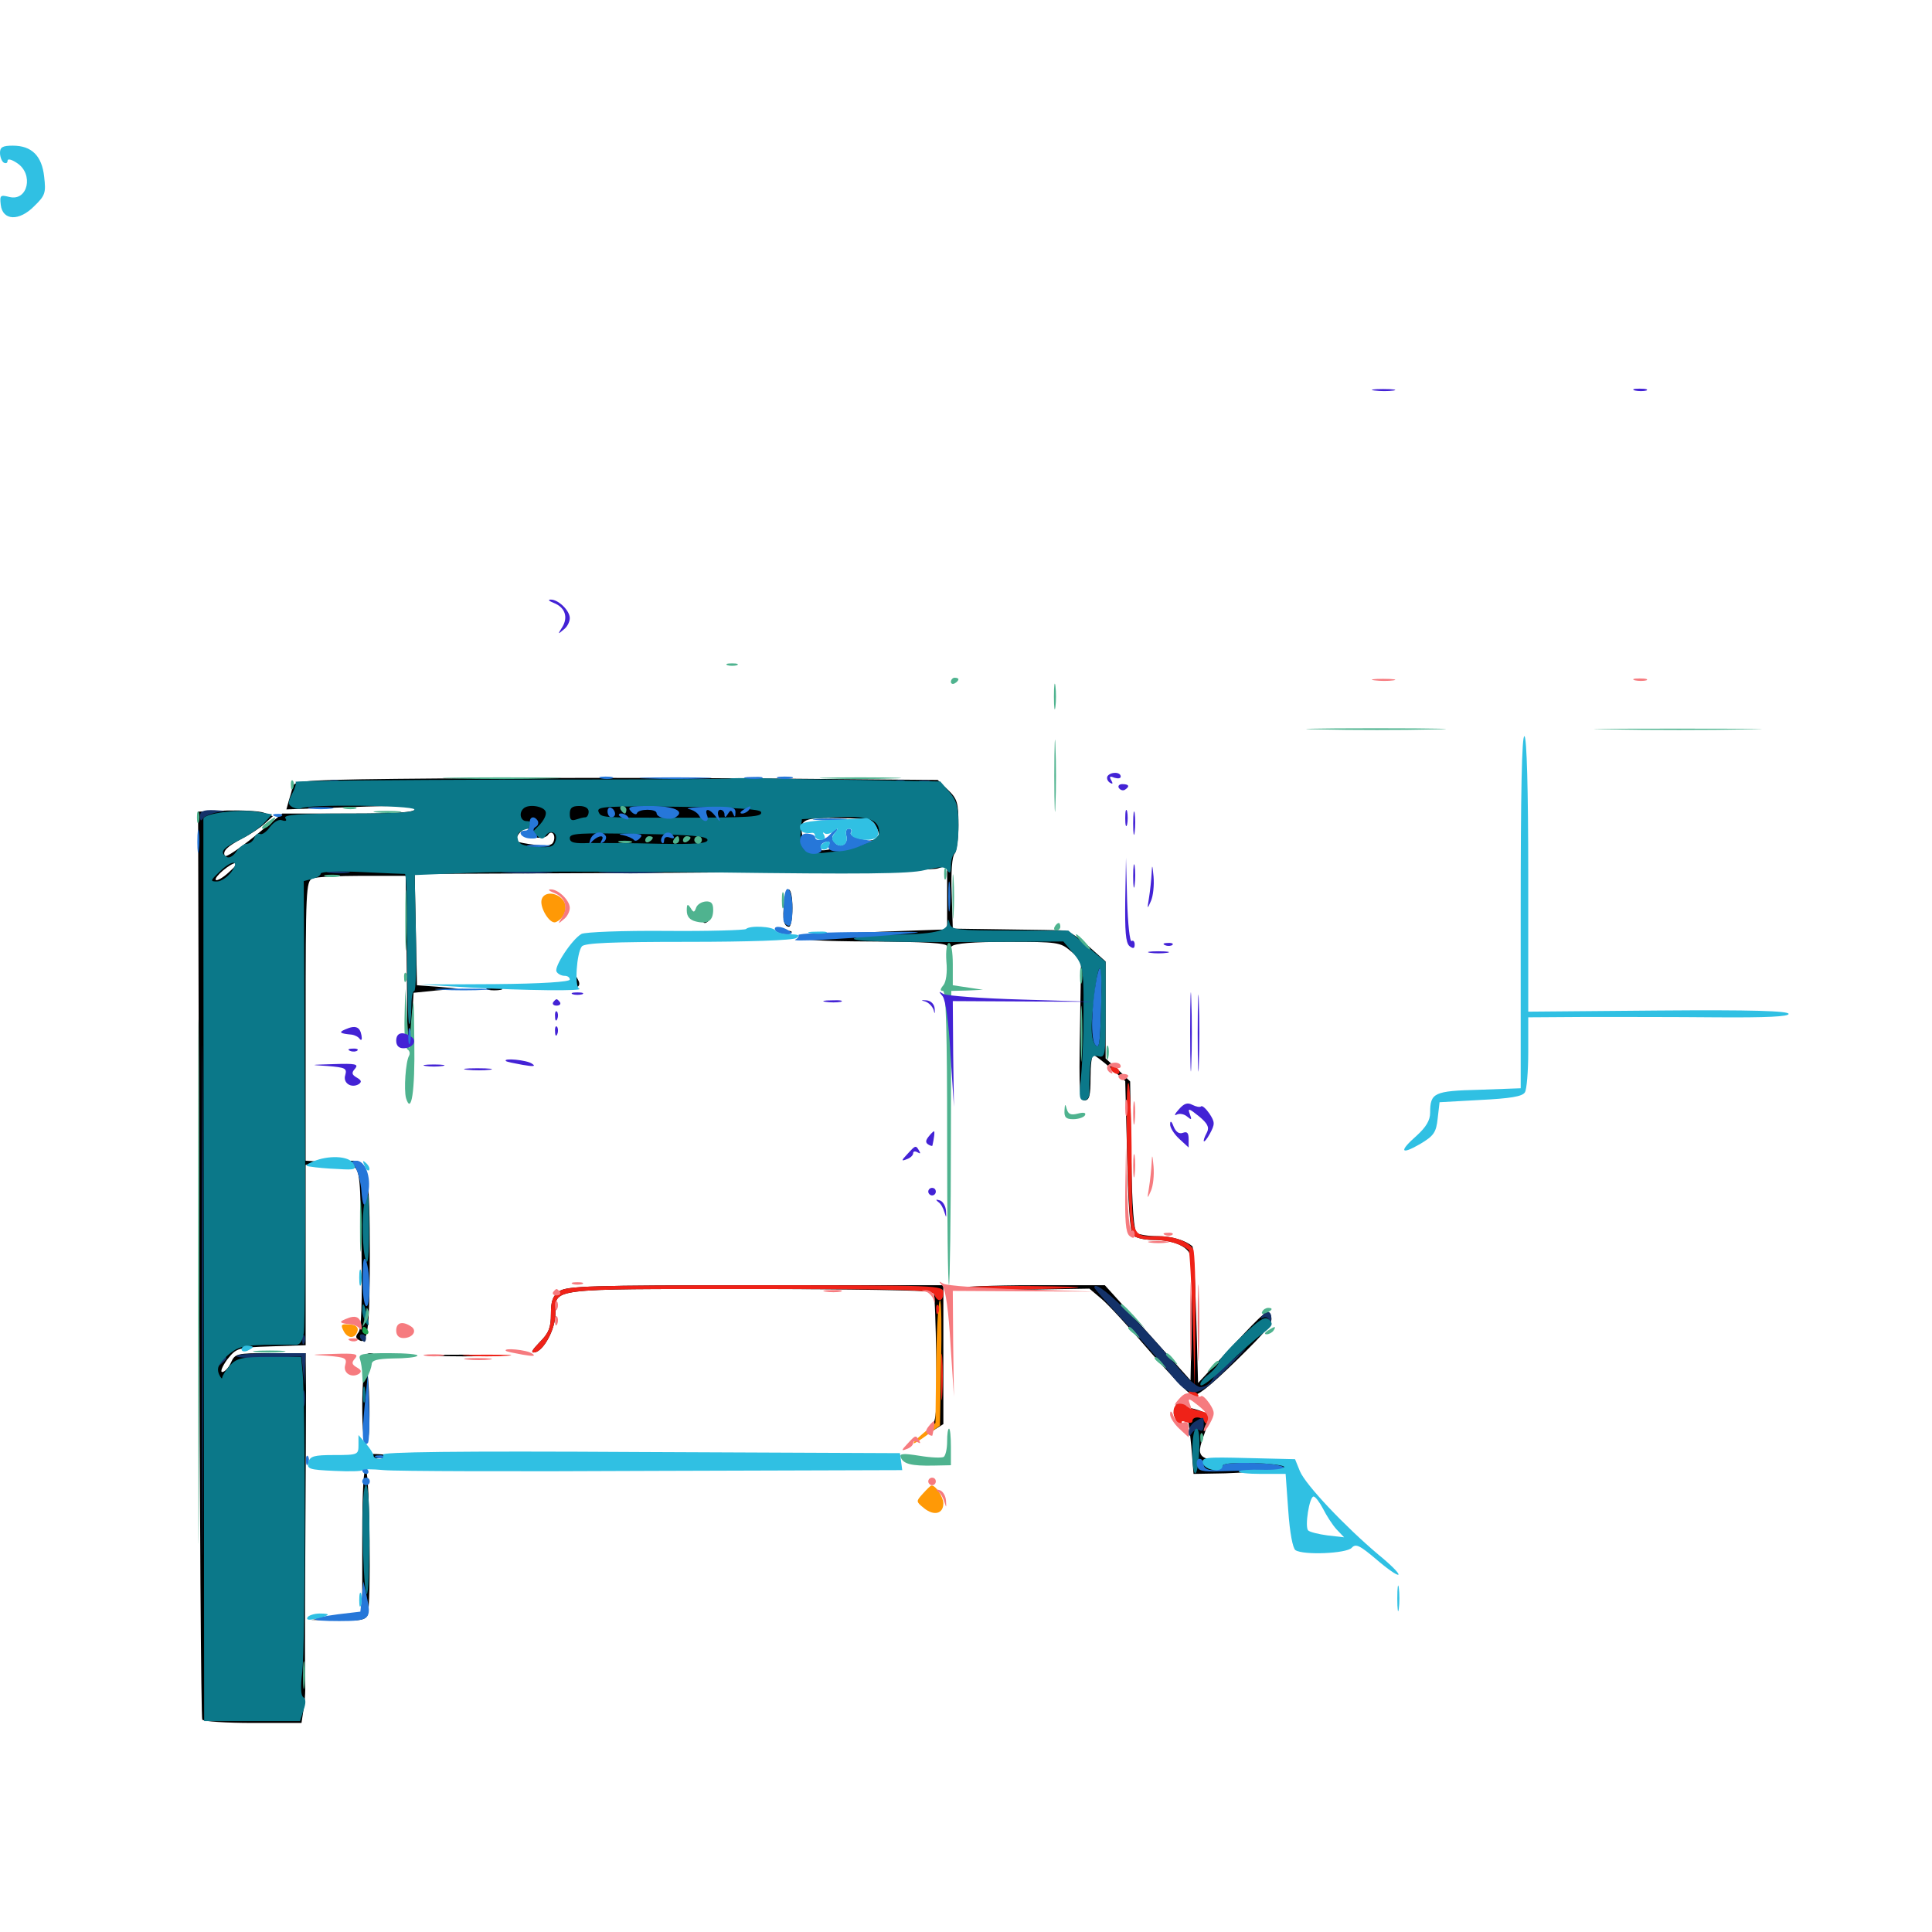 <svg xmlns="http://www.w3.org/2000/svg" viewBox="0 -1000 1000 1000">
	<path fill="#000000" d="M228.125 -597.07C158.398 -596.484 152.539 -596.094 151.562 -592.969C151.172 -591.211 150.195 -587.695 149.414 -585.352L148.242 -581.055L181.445 -582.227C206.055 -583.203 214.844 -582.812 214.844 -581.25C214.844 -579.492 205.273 -578.906 180.469 -578.906H146.094L131.836 -567.188C123.828 -560.742 116.992 -556.055 116.406 -557.031C115.039 -559.375 117.578 -561.914 125.391 -566.016C129.297 -567.969 134.57 -571.484 136.914 -573.633L141.211 -577.539L136.719 -579.297C134.18 -580.273 125.391 -580.664 117.383 -580.469L102.539 -579.883L103.125 -345.703C103.32 -216.992 104.102 -110.742 104.688 -109.961C105.273 -108.984 116.992 -108.203 130.859 -108.203H156.055L157.031 -114.648C157.617 -117.969 158.008 -123.047 158.008 -125.781C157.812 -128.516 157.812 -159.766 158.008 -195.117C158.203 -230.664 158.398 -268.555 158.398 -279.688L158.203 -299.609H140.039C122.461 -299.609 121.68 -299.414 119.531 -294.727C118.359 -291.992 116.211 -289.844 115.039 -289.844C113.867 -289.844 115.039 -292.773 117.578 -296.289C122.461 -302.344 122.852 -302.539 140.43 -303.125L158.203 -303.711V-350.391V-397.07L164.648 -397.852L170.898 -398.633L164.648 -398.828L158.203 -399.219V-471.484C158.203 -538.672 158.398 -543.945 161.719 -545.312C163.477 -546.094 175.195 -546.68 187.5 -546.68H209.961L210.352 -517.383C210.547 -501.367 210.742 -481.055 210.742 -472.656C210.938 -453.906 212.305 -453.711 213.281 -472.461L214.062 -486.133L225.586 -487.305L237.305 -488.281L226.562 -489.258L215.82 -490.039L215.234 -518.75L214.648 -547.656L347.07 -548.242C419.922 -548.633 481.836 -549.609 484.961 -550.391L490.234 -551.953V-535.547V-518.945L456.641 -517.773C405.078 -515.625 401.367 -512.891 449.805 -512.695C479.883 -512.5 490.234 -511.914 490.234 -510.156C490.234 -508.398 490.82 -508.398 492.578 -510.156C494.141 -511.719 503.516 -512.5 521.68 -512.5C547.266 -512.5 548.828 -512.305 554.102 -507.812L559.57 -503.125L558.984 -466.797C558.398 -434.961 558.789 -430.469 561.328 -430.469C563.867 -430.469 564.453 -432.812 564.453 -442.188C564.453 -448.633 565.039 -453.906 566.016 -453.906C566.797 -453.711 570.703 -450.781 575 -447.07L582.422 -440.43L583.398 -401.758C583.789 -378.711 584.961 -362.109 586.328 -360.742C587.5 -359.375 592.188 -358.203 596.875 -358.203C607.422 -358.203 615.039 -354.883 616.406 -349.609C616.797 -347.266 616.992 -332.031 616.797 -315.625L616.211 -285.547L594.141 -310.156L571.875 -334.766H534.57C513.867 -334.766 496.094 -333.984 494.727 -333.203C493.555 -332.422 508.594 -332.031 528.125 -332.422L563.867 -333.008L570.117 -327.734C573.438 -325 584.766 -312.695 594.922 -300.781C605.273 -288.867 615.234 -278.516 616.992 -277.93C619.336 -276.953 625.586 -281.836 639.844 -295.703C656.445 -311.914 659.18 -315.43 657.812 -318.945C656.445 -322.852 654.688 -321.289 638.281 -303.711L620.117 -284.18L619.141 -319.141C618.555 -338.281 617.773 -354.297 617.188 -354.883C613.672 -358.008 606.445 -360.156 599.219 -360.156C594.531 -360.156 589.844 -360.938 588.477 -361.719C586.914 -362.695 585.938 -374.609 585.547 -401.758L584.961 -440.234L578.711 -446.289L572.266 -452.148V-477.344V-502.344L563.281 -510.352C558.203 -514.844 552.734 -518.359 550.977 -518.359C549.219 -518.555 535.547 -518.75 520.508 -518.945L493.164 -519.336L492.578 -537.695C492.188 -548.633 492.773 -556.836 494.141 -558.203C495.117 -559.18 496.094 -566.016 496.094 -573.047C496.094 -584.57 495.508 -586.523 490.625 -591.211L485.352 -596.289L394.531 -597.07C344.531 -597.461 269.727 -597.461 228.125 -597.07ZM280.078 -581.641C273.633 -584.18 269.531 -582.617 269.531 -577.539C269.531 -575.977 272.07 -575 276.367 -575C283.594 -575 285.938 -579.297 280.078 -581.641ZM304.297 -579.492C303.32 -582.227 298.242 -583.594 296.289 -581.641C293.555 -578.906 295.117 -576.953 300 -576.953C303.125 -576.953 304.688 -577.93 304.297 -579.492ZM360.352 -578.32C360.352 -580.078 353.32 -581.055 335.547 -581.836C316.016 -582.617 310.547 -582.227 310.547 -580.273C310.547 -578.32 316.016 -577.734 332.617 -577.539C344.531 -577.539 355.859 -576.953 357.422 -576.758C358.984 -576.367 360.352 -577.148 360.352 -578.32ZM381.445 -581.055C371.68 -582.812 362.109 -580.469 364.258 -576.953C365.039 -575.586 366.406 -575.586 367.773 -576.562C369.141 -577.539 373.047 -577.93 376.562 -577.539C379.883 -577.344 382.812 -577.93 382.812 -578.906C382.812 -580.078 382.227 -581.055 381.445 -581.055ZM393.555 -580.859C391.992 -583.398 389.258 -583.398 387.695 -580.664C385.742 -577.734 387.891 -576.172 391.602 -577.734C393.359 -578.32 394.141 -579.688 393.555 -580.859ZM453.711 -571.68C456.25 -566.211 455.469 -565.234 447.461 -564.648C444.141 -564.453 441.406 -563.672 441.406 -563.086C441.406 -562.5 440.234 -561.914 439.062 -561.914C437.695 -561.914 433.594 -561.328 430.273 -560.547C424.805 -559.375 423.828 -559.57 423.633 -562.695C423.633 -564.648 423.047 -565.234 422.461 -563.867C420.703 -559.18 416.406 -561.328 415.234 -567.578C413.672 -575.977 415.82 -576.953 435.156 -576.562C450.391 -576.367 451.758 -575.977 453.711 -571.68ZM273.828 -569.336C271.875 -568.164 272.656 -567.383 276.758 -566.602C279.883 -566.016 282.812 -566.602 283.594 -567.773C285.352 -570.703 287.891 -567.969 286.523 -564.453C285.742 -562.305 283.203 -561.914 276.953 -562.695C272.266 -563.281 268.164 -564.062 267.773 -564.453C266.016 -566.016 269.727 -571.094 272.852 -571.094C275.586 -571.094 275.781 -570.703 273.828 -569.336ZM311.523 -567.188C310.547 -567.188 306.25 -567.773 302.344 -568.359C296.484 -569.336 294.922 -568.75 294.922 -566.406C294.922 -564.258 296.68 -563.281 300.391 -563.477C305.664 -563.477 315.234 -566.797 311.523 -567.188ZM354.102 -567.188C346.68 -567.188 334.961 -567.578 327.734 -567.773C318.164 -568.164 314.453 -567.773 314.453 -566.016C314.453 -564.258 321.289 -563.477 340.82 -563.477C357.422 -563.281 367.188 -564.062 367.188 -565.234C367.188 -566.406 361.523 -567.188 354.102 -567.188ZM118.359 -548.438C115.43 -545.703 112.305 -543.945 111.719 -544.531C110.547 -545.898 119.336 -553.32 122.07 -553.32C123.242 -553.32 121.484 -551.172 118.359 -548.438ZM405.859 -532.617C404.883 -524.414 405.664 -520.312 408.398 -520.312C409.375 -520.312 410.156 -524.805 410.156 -530.078C410.156 -541.406 407.031 -543.164 405.859 -532.617ZM365.234 -525.195C363.867 -523.438 363.672 -522.266 364.844 -522.266C365.82 -522.266 367.188 -523.633 367.969 -525.195C368.555 -526.758 368.75 -528.125 368.359 -528.125C367.969 -528.125 366.602 -526.758 365.234 -525.195ZM405.859 -516.992C404.297 -517.578 404.883 -518.164 407.031 -518.164C409.18 -518.359 410.352 -517.773 409.57 -517.188C408.984 -516.602 407.227 -516.406 405.859 -516.992ZM296.094 -491.992C295.508 -490.234 296.094 -489.062 297.852 -489.062C299.609 -489.062 300.195 -490.234 299.609 -491.992C298.828 -493.555 298.242 -494.922 297.852 -494.922C297.461 -494.922 296.875 -493.555 296.094 -491.992ZM252.539 -487.695C250.586 -488.281 252.148 -488.672 255.859 -488.672C259.57 -488.672 261.133 -488.281 259.375 -487.695C257.422 -487.305 254.297 -487.305 252.539 -487.695ZM490.82 -468.555C490.82 -463.281 491.211 -461.133 491.602 -464.258C491.992 -467.188 491.992 -471.484 491.602 -474.023C491.211 -476.367 490.82 -474.023 490.82 -468.555ZM490.82 -419.727C490.82 -411.133 491.211 -407.812 491.602 -412.5C491.992 -416.992 491.992 -424.023 491.602 -428.125C491.211 -432.031 490.82 -428.32 490.82 -419.727ZM182.812 -396.484C186.328 -393.945 186.523 -390.625 187.109 -353.32C187.5 -325.586 187.109 -312.305 185.547 -310.352C183.984 -308.398 183.984 -307.422 185.742 -306.445C190.234 -303.516 191.406 -311.328 191.406 -349.805C191.406 -391.992 190.234 -399.219 183.203 -399.219C179.102 -399.219 179.102 -399.219 182.812 -396.484ZM289.453 -331.641C286.133 -329.297 285.156 -326.758 285.156 -319.922C285.156 -312.695 283.984 -309.961 279.297 -305.273C275.391 -301.172 274.414 -299.609 276.758 -300C281.445 -300.781 287.5 -312.109 287.5 -320.117C287.5 -333.398 283.203 -332.812 387.695 -332.812C439.648 -332.812 482.617 -332.031 483.203 -331.25C483.789 -330.273 484.375 -315.039 484.57 -297.07C484.961 -267.383 484.766 -264.258 481.25 -260.352L477.539 -256.055L483.008 -259.57L488.281 -262.891V-298.828V-334.766H391.016C306.25 -334.766 293.359 -334.375 289.453 -331.641ZM188.477 -297.656C187.891 -296.484 188.672 -296.289 190.234 -296.875C193.75 -298.242 194.336 -299.609 191.602 -299.609C190.43 -299.609 189.062 -298.828 188.477 -297.656ZM224.219 -298.242C215.234 -298.438 222.461 -298.828 240.234 -298.828C258.008 -298.828 265.234 -298.438 256.445 -298.242C247.461 -297.852 233.008 -297.852 224.219 -298.242ZM187.5 -272.266C187.5 -259.961 188.281 -252.734 189.453 -252.734C190.82 -252.734 191.406 -259.766 191.211 -272.266C191.016 -283.008 190.234 -291.797 189.258 -291.797C188.281 -291.797 187.5 -283.008 187.5 -272.266ZM608.008 -271.289C607.422 -269.531 607.422 -267.773 607.812 -267.188C608.398 -266.602 609.375 -267.969 609.961 -270.312C611.133 -274.805 609.766 -275.586 608.008 -271.289ZM614.062 -268.945C614.844 -267.188 615.82 -259.375 616.602 -251.562L617.773 -237.109L628.711 -237.305C634.766 -237.305 645.898 -237.891 653.711 -238.672C661.328 -239.453 667.383 -239.648 666.992 -239.062C666.602 -238.477 666.992 -236.719 667.969 -235.156C669.336 -232.812 669.922 -233.008 671.094 -235.742C671.875 -237.695 671.68 -240.039 670.703 -241.016C669.727 -241.992 658.594 -242.969 645.703 -243.359C619.336 -243.945 618.555 -244.531 623.438 -258.008C626.758 -266.992 625.781 -268.75 617.578 -270.898C613.867 -271.68 613.281 -271.289 614.062 -268.945ZM629.492 -239.648C630.664 -240.234 629.688 -240.625 626.953 -240.625C624.219 -240.625 623.242 -240.234 624.609 -239.648C625.781 -239.258 628.125 -239.258 629.492 -239.648ZM490.82 -248.828C490.82 -243.945 491.211 -241.992 491.602 -244.531C491.992 -246.875 491.992 -250.781 491.602 -253.32C491.211 -255.664 490.82 -253.711 490.82 -248.828ZM187.5 -246.484C187.5 -247.266 191.602 -247.656 196.875 -247.266C211.523 -246.289 212.891 -245.312 199.805 -245.117C192.969 -245.117 187.5 -245.508 187.5 -246.484ZM169.531 -245.508C168.164 -246.094 169.141 -246.484 171.875 -246.484C174.609 -246.484 175.586 -246.094 174.414 -245.508C173.047 -245.117 170.703 -245.117 169.531 -245.508ZM162.109 -242.969C162.109 -241.992 163.086 -241.016 164.258 -241.016C165.234 -241.016 165.625 -241.992 165.039 -242.969C164.453 -244.141 163.477 -244.922 162.891 -244.922C162.5 -244.922 162.109 -244.141 162.109 -242.969ZM205.078 -241.016C200.586 -242.578 200.781 -242.578 206.641 -242.383C210.352 -242.188 213.672 -241.406 214.062 -240.625C215.234 -238.672 211.523 -238.867 205.078 -241.016ZM187.5 -203.711V-165.43L174.414 -163.477L161.133 -161.523L175 -161.328C186.133 -160.938 189.258 -161.523 190.234 -164.062C192.188 -169.141 191.406 -235.938 189.453 -239.062C188.281 -241.016 187.5 -229.102 187.5 -203.711Z"/>
	<path fill="#ff9906" d="M280.469 -534.766C278.906 -530.859 284.375 -521.68 287.5 -522.656C291.797 -524.219 294.141 -529.883 291.797 -533.594C288.867 -538.086 282.031 -538.867 280.469 -534.766ZM484.57 -295.312L484.18 -263.477L477.93 -258.203C470.117 -251.562 471.68 -251.172 480.078 -257.422L486.523 -262.109L487.109 -294.531C487.5 -312.305 487.305 -326.953 486.523 -326.953C485.742 -326.953 484.766 -312.695 484.57 -295.312ZM177.93 -310.938C180.078 -306.836 184.18 -307.031 185.156 -311.523C185.352 -313.281 183.789 -314.453 180.664 -314.453C176.562 -314.844 176.172 -314.258 177.93 -310.938ZM477.734 -226.953C474.023 -222.852 474.023 -222.852 478.32 -219.336C483.398 -215.234 488.281 -216.406 488.281 -221.875C488.281 -225.195 483.984 -231.641 482.031 -231.055C481.641 -231.055 479.688 -229.102 477.734 -226.953Z"/>
	<path fill="#ef2218" d="M575.195 -446.094C575.781 -445.117 577.344 -444.141 578.32 -444.141C579.492 -444.141 579.688 -445.117 579.102 -446.094C578.516 -447.266 576.953 -448.047 575.977 -448.047C574.805 -448.047 574.609 -447.266 575.195 -446.094ZM583.398 -403.125C583.984 -379.492 585.156 -362.109 586.328 -360.742C587.5 -359.375 592.188 -358.203 597.07 -358.203C604.492 -358.203 611.523 -356.055 615.234 -352.93C615.82 -352.344 616.602 -336.133 617.383 -316.602L618.359 -281.055L618.75 -316.211C618.945 -335.547 618.359 -352.344 617.578 -353.516C615.039 -357.422 607.812 -360.156 599.805 -360.156C585.352 -360.156 585.938 -358.398 585.742 -399.023C585.742 -418.945 584.961 -437.109 584.18 -439.258C583.203 -441.406 582.812 -425.195 583.398 -403.125ZM289.453 -331.641C286.133 -329.297 285.156 -326.758 285.156 -319.922C285.156 -312.695 283.984 -309.961 279.297 -305.273C275.391 -301.172 274.414 -299.609 276.758 -300C281.445 -300.781 287.5 -312.109 287.5 -320.117C287.5 -333.398 283.203 -332.812 387.891 -332.812C470.312 -332.812 482.617 -332.422 483.594 -329.883C485.352 -325.586 488.281 -326.367 488.281 -330.859C488.281 -334.766 486.914 -334.766 391.016 -334.766C306.25 -334.766 293.359 -334.375 289.453 -331.641ZM494.727 -333.203C496.094 -333.984 512.891 -334.57 532.227 -334.375C570.703 -333.984 566.016 -333.203 521.094 -332.422C505.469 -332.031 493.555 -332.422 494.727 -333.203ZM484.57 -321.875C484.57 -319.727 485.156 -319.141 485.742 -320.703C486.328 -322.07 486.133 -323.828 485.547 -324.414C484.961 -325.195 484.375 -324.023 484.57 -321.875ZM487.109 -286.914C487.109 -276.172 487.305 -272.07 487.695 -277.734C488.086 -283.398 488.086 -292.188 487.695 -297.266C487.305 -302.344 487.109 -297.656 487.109 -286.914ZM241.797 -298.242C236.133 -298.633 240.625 -298.828 251.953 -298.828C263.281 -298.828 267.773 -298.633 262.305 -298.242C256.641 -297.852 247.266 -297.852 241.797 -298.242ZM615.234 -279.297C615.234 -280.859 618.945 -280.078 620.117 -278.125C620.703 -276.953 619.922 -276.758 618.359 -277.344C616.602 -277.93 615.234 -278.906 615.234 -279.297ZM608.789 -272.852C606.25 -270.508 607.422 -265.039 610.742 -262.305C613.477 -259.961 613.867 -259.961 612.305 -262.305C611.133 -264.453 611.523 -264.844 613.867 -263.867C615.82 -263.281 617.188 -263.477 617.188 -264.453C617.188 -267.188 622.656 -266.797 623.438 -264.062C624.023 -262.695 624.805 -263.086 625.586 -265.039C626.562 -267.773 625.586 -268.75 621.094 -269.727C617.773 -270.312 614.648 -271.68 614.062 -272.461C612.891 -274.609 610.547 -274.805 608.789 -272.852Z"/>
	<path fill="#1ca14c" d="M187.5 -311.328C187.5 -310.352 188.477 -309.375 189.648 -309.375C190.625 -309.375 191.016 -310.352 190.43 -311.328C189.844 -312.5 188.867 -313.281 188.281 -313.281C187.891 -313.281 187.5 -312.5 187.5 -311.328Z"/>
	<path fill="#143269" d="M171.484 -595.117C169.922 -595.703 170.508 -596.289 172.656 -596.289C174.805 -596.484 175.977 -595.898 175.195 -595.312C174.609 -594.727 172.852 -594.531 171.484 -595.117ZM464.453 -595.117C462.891 -595.703 463.477 -596.289 465.625 -596.289C467.773 -596.484 468.945 -595.898 468.164 -595.312C467.578 -594.727 465.82 -594.531 464.453 -595.117ZM476.172 -595.117C474.805 -595.703 475.781 -596.094 478.516 -596.094C481.25 -596.094 482.227 -595.703 481.055 -595.117C479.688 -594.727 477.344 -594.727 476.172 -595.117ZM103.516 -577.539C103.516 -575.195 104.102 -574.805 105.078 -576.367C105.859 -577.539 109.18 -578.906 112.305 -579.492C117.578 -580.273 117.578 -580.273 110.938 -580.664C105.078 -580.859 103.516 -580.078 103.516 -577.539ZM170.508 -548.242C167.383 -548.633 169.531 -549.023 174.805 -549.023C180.273 -549.023 182.617 -548.633 180.273 -548.242C177.734 -547.852 173.438 -547.852 170.508 -548.242ZM262.305 -548.242C256.055 -548.633 260.742 -548.828 272.461 -548.828C284.375 -548.828 289.453 -548.633 283.789 -548.242C278.125 -547.852 268.555 -547.852 262.305 -548.242ZM312.891 -548.242C305.664 -548.633 312.109 -548.828 327.148 -548.828C342.188 -548.828 348.047 -548.438 340.234 -548.242C332.422 -547.852 320.117 -547.852 312.891 -548.242ZM104.492 -326.953C104.492 -209.375 104.688 -161.133 104.883 -220.117C105.273 -278.906 105.273 -375 104.883 -433.984C104.688 -492.773 104.492 -444.531 104.492 -326.953ZM566.406 -333.594C566.406 -333.008 573.633 -324.805 582.227 -315.625C591.016 -306.25 601.367 -294.531 605.273 -289.453C616.406 -275.391 619.531 -275.586 636.719 -293.359C644.727 -301.562 647.266 -304.492 642.383 -300C637.5 -295.312 632.227 -291.797 630.664 -292.188C629.102 -292.578 628.125 -291.602 628.516 -290.039C629.297 -286.523 625.195 -282.031 621.289 -282.031C619.531 -282.031 614.258 -286.719 609.57 -292.383C588.281 -317.969 566.406 -338.867 566.406 -333.594ZM653.125 -318.75C652.344 -317.578 652.539 -317.188 653.906 -317.969C654.883 -318.555 656.445 -317.969 656.836 -316.797C657.422 -315.234 658.008 -315.625 658.008 -317.773C658.203 -321.484 655.273 -322.266 653.125 -318.75ZM156.445 -306.25C156.445 -304.102 157.031 -303.516 157.617 -305.078C158.203 -306.445 158.008 -308.203 157.422 -308.789C156.836 -309.57 156.25 -308.398 156.445 -306.25ZM186.523 -307.422C187.109 -306.445 188.086 -305.469 188.672 -305.469C189.062 -305.469 189.453 -306.445 189.453 -307.422C189.453 -308.594 188.477 -309.375 187.305 -309.375C186.328 -309.375 185.938 -308.594 186.523 -307.422ZM122.461 -298.242C121.875 -297.266 129.297 -296.875 138.672 -297.266L156.055 -297.852L156.836 -290.43L157.617 -283.008L157.812 -291.406L158.203 -299.609H140.82C131.055 -299.609 122.852 -299.023 122.461 -298.242ZM113.086 -294.336C110.547 -291.211 110.742 -291.016 113.867 -293.555C115.625 -294.922 117.188 -296.484 117.188 -296.875C117.188 -298.438 115.625 -297.461 113.086 -294.336ZM156.641 -276.172C156.641 -272.461 157.031 -270.898 157.617 -272.852C158.008 -274.609 158.008 -277.734 157.617 -279.688C157.031 -281.445 156.641 -279.883 156.641 -276.172ZM618.75 -264.258C616.797 -263.281 615.234 -260.742 615.234 -258.984C615.234 -256.25 615.625 -256.25 616.992 -258.398C617.969 -259.766 619.727 -260.352 620.898 -259.766C622.266 -258.789 623.047 -259.961 623.047 -262.305C623.047 -266.992 623.242 -266.992 618.75 -264.258Z"/>
	<path fill="#f67b7f" d="M711.523 -647.852C708.398 -648.242 710.547 -648.633 715.82 -648.633C721.289 -648.633 723.633 -648.242 721.289 -647.852C718.75 -647.461 714.453 -647.461 711.523 -647.852ZM846.289 -647.852C844.336 -648.438 845.508 -648.828 848.633 -648.828C851.953 -648.828 853.32 -648.438 852.148 -647.852C850.781 -647.461 848.047 -647.461 846.289 -647.852ZM286.719 -537.891C292.578 -535.547 294.141 -530.469 291.016 -525.391C288.672 -521.68 288.672 -521.484 291.602 -524.023C293.555 -525.391 294.922 -528.125 294.922 -530.078C294.922 -533.984 288.867 -539.844 284.961 -539.648C283.398 -539.648 284.18 -538.867 286.719 -537.891ZM573.242 -448.242C572.656 -447.266 573.242 -445.703 574.414 -444.922C575.977 -443.945 576.172 -444.336 575.195 -446.094C574.023 -448.047 574.414 -448.438 576.758 -447.461C578.711 -446.875 580.078 -447.07 580.078 -448.047C580.078 -450.586 574.805 -450.586 573.242 -448.242ZM579.102 -442.188C579.883 -441.016 581.25 -440.625 582.227 -441.211C584.961 -442.969 584.375 -444.141 580.859 -444.141C579.297 -444.141 578.516 -443.164 579.102 -442.188ZM582.422 -426.562C582.422 -422.852 582.812 -421.289 583.398 -423.242C583.789 -425 583.789 -428.125 583.398 -430.078C582.812 -431.836 582.422 -430.273 582.422 -426.562ZM586.523 -423.633C586.523 -418.359 586.914 -416.211 587.305 -419.336C587.695 -422.266 587.695 -426.562 587.305 -429.102C586.914 -431.445 586.523 -429.102 586.523 -423.633ZM582.422 -384.375C582.227 -368.164 582.617 -362.109 584.57 -360.352C586.523 -358.789 587.305 -358.984 587.305 -361.133C587.305 -362.695 586.523 -363.477 585.742 -362.891C584.766 -362.305 583.789 -371.875 583.398 -383.984L582.812 -406.055ZM586.523 -396.289C586.523 -391.016 586.914 -388.867 587.305 -391.992C587.695 -394.922 587.695 -399.219 587.305 -401.758C586.914 -404.102 586.523 -401.758 586.523 -396.289ZM596.094 -398.047C595.898 -394.727 595.312 -388.867 594.727 -385.352C593.75 -379.297 593.75 -379.102 595.703 -383.594C596.875 -386.133 597.461 -391.797 597.07 -396.289C596.484 -402.539 596.289 -402.93 596.094 -398.047ZM603.125 -360.742C601.562 -361.328 602.148 -361.914 604.297 -361.914C606.445 -362.109 607.617 -361.523 606.836 -360.938C606.25 -360.352 604.492 -360.156 603.125 -360.742ZM595.312 -356.836C592.773 -357.227 594.727 -357.617 599.609 -357.617C604.492 -357.617 606.445 -357.227 604.102 -356.836C601.562 -356.445 597.656 -356.445 595.312 -356.836ZM616.016 -316.211C616.016 -298.047 616.406 -290.234 616.602 -299.023C616.992 -307.812 616.992 -322.852 616.602 -332.227C616.406 -341.602 616.016 -334.57 616.016 -316.211ZM619.922 -315.234C619.922 -297.461 620.312 -290.234 620.508 -299.219C620.898 -308.008 620.898 -322.461 620.508 -331.445C620.312 -340.234 619.922 -333.008 619.922 -315.234ZM296.484 -335.352C295.117 -335.938 296.094 -336.328 298.828 -336.328C301.562 -336.328 302.539 -335.938 301.367 -335.352C300 -334.961 297.656 -334.961 296.484 -335.352ZM487.891 -334.375C489.453 -332.227 491.016 -321.289 491.992 -304.102L493.75 -277.148L493.359 -304.492L493.164 -331.836L530.273 -331.641L567.383 -331.445L529.297 -332.617C508.398 -333.203 489.844 -334.57 488.281 -335.547C485.742 -337.109 485.742 -336.914 487.891 -334.375ZM286.328 -331.25C285.742 -330.273 286.523 -329.492 288.086 -329.492C289.648 -329.492 290.43 -330.273 289.844 -331.25C289.258 -332.031 288.477 -332.812 288.086 -332.812C287.695 -332.812 286.914 -332.031 286.328 -331.25ZM427.344 -331.445C424.805 -331.836 426.367 -332.227 430.664 -332.227C434.961 -332.422 436.914 -332.031 435.156 -331.445C433.203 -331.055 429.688 -331.055 427.344 -331.445ZM478.906 -331.641C480.664 -331.055 482.617 -329.102 483.203 -327.344C483.789 -325 483.984 -325 483.789 -327.93C483.594 -330.273 481.836 -332.031 479.492 -332.227C476.562 -332.422 476.562 -332.227 478.906 -331.641ZM287.305 -323.828C287.305 -321.68 287.891 -321.094 288.477 -322.656C289.062 -324.023 288.867 -325.781 288.281 -326.367C287.695 -327.148 287.109 -325.977 287.305 -323.828ZM178.711 -317.188C175 -315.625 175.977 -315.039 182.227 -314.453C183.398 -314.258 185.352 -313.477 186.133 -312.305C187.109 -311.133 187.5 -311.914 187.109 -314.062C186.328 -318.555 183.984 -319.531 178.711 -317.188ZM287.305 -316.016C287.305 -313.867 287.891 -313.281 288.477 -314.844C289.062 -316.211 288.867 -317.969 288.281 -318.555C287.695 -319.336 287.109 -318.164 287.305 -316.016ZM205.078 -311.328C205.078 -308.789 206.445 -307.422 208.789 -307.422C213.672 -307.422 216.211 -311.328 212.695 -313.477C208.203 -316.406 205.078 -315.43 205.078 -311.328ZM181.25 -306.055C179.688 -306.641 180.273 -307.227 182.422 -307.227C184.57 -307.422 185.742 -306.836 184.961 -306.25C184.375 -305.664 182.617 -305.469 181.25 -306.055ZM261.914 -300.781C259.961 -302.539 272.852 -301.367 275.391 -299.414C277.539 -298.047 276.172 -297.852 270.508 -298.828C266.211 -299.609 262.305 -300.391 261.914 -300.781ZM169.531 -298.242C178.711 -297.461 179.688 -297.07 178.711 -293.555C177.344 -289.453 181.836 -286.523 185.742 -288.867C187.305 -290.039 187.109 -290.82 184.766 -292.188C182.031 -293.75 181.836 -294.727 183.789 -296.875C185.742 -299.219 183.984 -299.609 172.656 -299.219C160.156 -298.828 159.961 -298.828 169.531 -298.242ZM220.312 -298.242C217.773 -298.633 219.727 -299.023 224.609 -299.023C229.492 -299.023 231.445 -298.633 229.102 -298.242C226.562 -297.852 222.656 -297.852 220.312 -298.242ZM241.797 -296.289C238.281 -296.68 240.625 -297.07 247.07 -297.07C253.516 -297.07 256.445 -296.68 253.516 -296.289C250.586 -295.898 245.312 -295.898 241.797 -296.289ZM610.156 -275.781C608.008 -273.438 607.617 -272.266 608.984 -273.047C610.352 -273.828 612.891 -273.438 614.453 -272.07C616.797 -270.117 616.992 -270.312 615.82 -273.438C614.648 -276.562 615.43 -276.367 620.508 -272.266C625 -268.555 625.977 -266.602 624.805 -264.062C621.68 -258.203 623.047 -257.422 626.172 -263.086C628.906 -268.164 628.906 -269.141 625.977 -273.633C624.219 -276.172 622.266 -277.93 621.68 -277.344C621.094 -276.758 619.141 -277.148 617.188 -278.125C614.648 -279.492 612.891 -278.906 610.156 -275.781ZM605.664 -268.164C605.469 -266.602 607.617 -263.086 610.352 -260.547L615.234 -256.055V-260.352C615.234 -263.672 614.453 -264.453 612.305 -263.672C610.352 -262.891 608.594 -264.062 607.422 -266.992C606.445 -269.727 605.664 -270.117 605.664 -268.164ZM480.664 -261.719C479.102 -259.766 478.906 -258.594 480.469 -257.617C481.445 -257.031 482.422 -256.641 482.617 -257.031C483.398 -260.547 483.984 -264.453 483.398 -264.453C483.203 -264.453 481.836 -263.281 480.664 -261.719ZM469.727 -252.734C466.406 -249.219 466.406 -248.828 469.336 -250C471.094 -250.586 472.656 -251.953 472.656 -253.125C472.656 -254.102 473.633 -254.297 475 -253.516C476.367 -252.734 476.562 -252.93 475.781 -254.297C474.023 -257.422 473.828 -257.227 469.727 -252.734ZM480.469 -233.203C480.469 -232.227 481.445 -231.25 482.422 -231.25C483.594 -231.25 484.375 -232.227 484.375 -233.203C484.375 -234.375 483.594 -235.156 482.422 -235.156C481.445 -235.156 480.469 -234.375 480.469 -233.203ZM485.547 -227.93C486.914 -227.148 488.281 -224.609 488.867 -222.461C489.844 -219.336 489.844 -219.531 489.648 -223.242C489.453 -225.977 487.891 -228.32 486.328 -228.711C484.375 -229.297 484.18 -229.102 485.547 -227.93Z"/>
	<path fill="#0b7889" d="M378.125 -597.07C377.93 -596.68 326.953 -596.484 264.844 -596.484C202.734 -596.289 152.344 -595.898 152.93 -595.312C153.516 -594.727 152.734 -591.992 151.172 -589.062C148.828 -584.57 149.023 -583.594 151.367 -582.227C152.93 -581.445 155.078 -581.055 155.859 -581.641C159.375 -583.789 213.672 -583.203 214.453 -581.055C215.039 -579.492 205.078 -578.906 180.664 -578.906C154.883 -578.906 146.68 -578.32 147.656 -576.562C148.633 -575.195 148.047 -574.805 146.094 -575.391C144.336 -576.172 141.797 -574.609 139.648 -571.875C137.891 -569.336 135.547 -567.773 134.57 -568.359C133.594 -568.945 132.227 -567.969 131.641 -566.406C131.055 -564.648 129.297 -563.281 127.734 -563.281C126.367 -563.281 123.828 -561.523 122.266 -559.18C120.703 -556.836 118.555 -555.664 117.383 -556.445C113.477 -558.789 115.039 -560.938 123.633 -565.039C128.32 -567.383 134.18 -571.289 136.523 -573.828L140.82 -578.516L133.789 -579.688C124.609 -581.445 105.469 -579.102 105.273 -576.172C105.273 -575 105.273 -469.531 105.469 -341.602L105.664 -109.18H130.469H155.273L157.031 -114.648C158.398 -118.359 158.398 -120.508 157.031 -121.484C155.664 -122.461 155.469 -126.758 156.445 -134.57C158.008 -146.289 158.203 -273.828 156.641 -289.453L155.859 -297.656H139.453C125.195 -297.656 122.656 -297.07 119.141 -293.359C116.992 -291.016 115.234 -288.086 115.039 -287.109C115.039 -285.938 114.258 -286.719 113.281 -288.867C112.109 -291.992 113.086 -293.945 117.578 -298.242C122.656 -302.734 125.391 -303.516 136.523 -303.906C143.555 -303.906 150.977 -304.102 152.734 -303.906C155.078 -303.711 156.445 -305.469 157.227 -309.961C157.812 -313.281 158.203 -367.383 157.812 -430.078L157.227 -543.945L161.719 -545.117C164.062 -545.703 166.016 -546.875 166.016 -547.852C166.016 -548.828 175.391 -549.219 187.109 -548.633C198.633 -548.047 208.594 -547.656 209.57 -547.656C210.352 -547.656 210.938 -530.469 210.742 -509.375C210.742 -488.477 211.133 -470.703 211.719 -470.117C212.305 -469.336 212.891 -473.047 212.891 -477.93C212.891 -483.008 213.477 -487.109 214.453 -487.109C215.234 -487.109 215.625 -500.586 215.234 -516.992L214.648 -547.07L243.555 -548.242C259.375 -549.023 316.602 -549.023 370.312 -548.438C445.703 -547.461 470.703 -547.656 478.516 -549.609C487.109 -551.562 489.062 -551.562 490.43 -549.414C491.602 -547.461 492.188 -548.242 492.188 -551.953C492.188 -554.883 493.164 -557.812 494.141 -558.398C495.312 -558.984 496.094 -565.234 496.094 -572.07C496.094 -582.227 495.312 -585.352 491.406 -590.039L486.719 -595.508L445.117 -596.289C422.07 -596.484 397.852 -597.07 391.016 -597.266C384.18 -597.266 378.32 -597.266 378.125 -597.07ZM282.422 -579.883C283.008 -578.32 281.445 -575.195 278.906 -572.656C276.367 -570.117 274.609 -568.359 275.195 -568.555C275.586 -568.945 277.148 -568.164 278.516 -566.992C280.078 -565.625 281.25 -565.625 282.227 -567.188C284.57 -570.898 288.672 -569.336 287.695 -565.234C286.719 -561.719 285.352 -561.133 277.539 -561.719C270.703 -562.109 268.359 -563.086 267.969 -565.82C267.383 -568.164 268.75 -569.727 271.289 -570.508C275.977 -571.68 276.758 -575 272.461 -575C269.531 -575 268.359 -579.102 270.898 -581.445C273.242 -583.984 281.445 -582.812 282.422 -579.883ZM304.688 -579.883C304.688 -578.32 303.906 -576.953 302.93 -576.953C301.953 -576.953 299.805 -576.367 298.047 -575.781C295.703 -575 294.922 -575.781 294.922 -578.711C294.922 -581.836 296.094 -582.812 299.805 -582.812C302.93 -582.812 304.688 -581.641 304.688 -579.883ZM393.945 -579.688C394.727 -577.148 389.062 -576.758 348.633 -576.758C310.938 -576.758 311.133 -576.758 309.766 -579.883C308.789 -582.617 313.672 -582.812 350.977 -582.422C380.273 -582.031 393.359 -581.25 393.945 -579.688ZM455.078 -569.141C455.078 -565.039 442.773 -560.156 428.32 -558.789C416.406 -557.422 413.477 -559.766 414.453 -569.531L415.039 -575.977L431.641 -576.953C449.219 -577.93 455.078 -575.977 455.078 -569.141ZM366.211 -565.234C366.211 -563.477 360.352 -562.891 340.82 -563.281C326.953 -563.672 310.742 -563.672 305.273 -563.672C297.266 -563.281 294.922 -563.867 294.922 -566.211C294.922 -568.75 299.805 -568.945 330.664 -568.359C357.617 -567.969 366.211 -567.188 366.211 -565.234ZM119.727 -548.633C117.773 -546.094 114.453 -543.75 112.305 -543.75C108.789 -543.75 108.789 -544.141 113.281 -548.438C119.922 -555.078 124.414 -555.078 119.727 -548.633ZM490.43 -522.07C490.234 -517.969 482.617 -516.406 462.109 -516.211C453.516 -516.211 444.531 -515.43 442.383 -514.453C438.477 -512.695 462.109 -512.109 520.703 -512.5L550.391 -512.695L555.469 -506.641C560.938 -500.195 561.133 -498.438 560.742 -465.625C560.547 -457.617 559.961 -446.289 559.375 -440.82C558.398 -432.422 558.789 -430.469 561.133 -430.469C562.695 -430.469 563.867 -432.031 563.867 -433.984C563.867 -451.953 564.453 -454.297 568.359 -453.32C572.07 -452.344 572.266 -453.32 572.266 -477.148V-502.148L562.695 -510.156L552.93 -518.359H522.656C495.508 -518.359 492.383 -518.75 491.602 -521.875C490.82 -524.609 490.625 -524.609 490.43 -522.07ZM569.922 -477.344C569.336 -459.18 568.945 -456.445 566.797 -459.375C565.039 -461.719 564.648 -466.406 565.43 -475.391C568.359 -505.469 570.703 -506.641 569.922 -477.344ZM188.672 -377.344C187.109 -370.898 187.5 -352.148 189.453 -347.461C190.43 -344.922 191.016 -350.586 191.016 -362.695C191.016 -373.047 190.82 -381.641 190.43 -381.641C190.234 -381.641 189.453 -379.688 188.672 -377.344ZM187.5 -321.875C187.5 -319.922 188.477 -316.797 189.453 -315.234C191.016 -313.086 191.211 -313.867 190.234 -318.164C188.672 -325.391 187.5 -326.953 187.5 -321.875ZM642.578 -308.203C636.133 -302.148 630.859 -296.094 630.859 -294.922C630.859 -293.945 628.516 -291.016 625.586 -288.672C622.461 -286.328 620.703 -283.789 621.484 -283.008C622.266 -282.227 628.32 -286.914 635.156 -293.555C641.992 -300 650.195 -307.422 653.516 -309.766C658.594 -313.672 659.18 -314.648 657.031 -316.797C654.688 -318.945 652.344 -317.383 642.578 -308.203ZM187.891 -278.125C187.891 -274.414 188.281 -272.852 188.867 -274.805C189.258 -276.562 189.258 -279.688 188.867 -281.641C188.281 -283.398 187.891 -281.836 187.891 -278.125ZM617.188 -248.828C617.188 -233.594 619.922 -233.594 620.703 -248.828C621.094 -256.055 620.508 -260.547 619.336 -260.547C617.969 -260.547 617.188 -255.859 617.188 -248.828ZM187.695 -206.445C187.891 -192.578 188.672 -178.906 189.453 -175.586C190.43 -172.07 191.016 -182.031 191.211 -200.586C191.406 -219.922 190.625 -231.25 189.453 -231.25C188.281 -231.25 187.5 -221.875 187.695 -206.445Z"/>
	<path fill="#4fb38f" d="M376.562 -655.664C375.195 -656.25 376.172 -656.641 378.906 -656.641C381.641 -656.641 382.617 -656.25 381.445 -655.664C380.078 -655.273 377.734 -655.273 376.562 -655.664ZM492.188 -647.07C492.188 -648.242 493.164 -649.219 494.141 -649.219C495.312 -649.219 496.094 -648.828 496.094 -648.438C496.094 -647.852 495.312 -646.875 494.141 -646.289C493.164 -645.703 492.188 -646.094 492.188 -647.07ZM545.508 -639.453C545.508 -633.594 545.898 -631.055 546.289 -634.18C546.68 -637.109 546.68 -641.797 546.289 -644.922C545.898 -647.852 545.508 -645.312 545.508 -639.453ZM545.703 -598.438C545.703 -581.836 546.094 -575 546.289 -583.398C546.68 -591.602 546.68 -605.273 546.289 -613.672C546.094 -621.875 545.703 -615.039 545.703 -598.438ZM683.203 -622.461C666.797 -622.656 679.688 -623.047 711.914 -623.047C744.141 -623.047 757.617 -622.656 741.797 -622.461C725.977 -622.07 699.609 -622.07 683.203 -622.461ZM833.594 -622.461C813.867 -622.656 829.492 -622.852 868.164 -622.852C906.836 -622.852 922.852 -622.656 903.906 -622.461C884.961 -622.07 853.32 -622.07 833.594 -622.461ZM234.961 -597.07C221.094 -597.266 232.422 -597.656 259.766 -597.656C287.109 -597.656 298.438 -597.266 284.766 -597.07C270.898 -596.68 248.633 -596.68 234.961 -597.07ZM428.32 -597.07C418.75 -597.266 426.562 -597.656 445.312 -597.656C464.062 -597.656 471.875 -597.266 462.5 -597.07C452.93 -596.68 437.695 -596.68 428.32 -597.07ZM150.586 -593.359C150.586 -591.211 151.172 -590.625 151.758 -592.188C152.344 -593.555 152.148 -595.312 151.562 -595.898C150.977 -596.68 150.391 -595.508 150.586 -593.359ZM178.32 -581.445C176.367 -582.031 177.539 -582.422 180.664 -582.422C183.984 -582.422 185.352 -582.031 184.18 -581.445C182.812 -581.055 180.078 -581.055 178.32 -581.445ZM321.289 -580.859C321.875 -579.883 322.852 -578.906 323.438 -578.906C323.828 -578.906 324.219 -579.883 324.219 -580.859C324.219 -582.031 323.242 -582.812 322.07 -582.812C321.094 -582.812 320.703 -582.031 321.289 -580.859ZM101.953 -576.953C101.953 -574.219 102.344 -573.242 102.93 -574.609C103.32 -575.781 103.32 -578.125 102.93 -579.492C102.344 -580.664 101.953 -579.688 101.953 -576.953ZM194.922 -579.492C191.406 -579.883 193.75 -580.273 200.195 -580.273C206.641 -580.273 209.57 -579.883 206.641 -579.492C203.711 -579.102 198.438 -579.102 194.922 -579.492ZM137.891 -574.023C135.742 -572.461 134.961 -571.094 136.133 -571.094C137.305 -571.094 139.258 -572.461 140.625 -574.023C143.75 -577.734 142.773 -577.734 137.891 -574.023ZM333.984 -565.039C333.984 -566.211 334.961 -567.188 335.938 -567.188C337.109 -567.188 337.891 -566.797 337.891 -566.406C337.891 -565.82 337.109 -564.844 335.938 -564.258C334.961 -563.672 333.984 -564.062 333.984 -565.039ZM348.633 -565.234C348.047 -564.258 348.438 -563.281 349.414 -563.281C350.586 -563.281 351.562 -564.258 351.562 -565.234C351.562 -566.406 351.172 -567.188 350.781 -567.188C350.195 -567.188 349.219 -566.406 348.633 -565.234ZM353.516 -565.039C353.516 -566.211 354.492 -567.188 355.469 -567.188C356.641 -567.188 357.422 -566.797 357.422 -566.406C357.422 -565.82 356.641 -564.844 355.469 -564.258C354.492 -563.672 353.516 -564.062 353.516 -565.039ZM359.375 -565.234C359.375 -564.258 360.352 -563.281 361.328 -563.281C362.5 -563.281 363.281 -564.258 363.281 -565.234C363.281 -566.406 362.5 -567.188 361.328 -567.188C360.352 -567.188 359.375 -566.406 359.375 -565.234ZM320.898 -563.867C318.945 -564.453 320.117 -564.844 323.242 -564.844C326.562 -564.844 327.93 -564.453 326.758 -563.867C325.391 -563.477 322.656 -563.477 320.898 -563.867ZM102.539 -336.719C102.539 -215.82 102.734 -166.406 102.93 -226.758C103.32 -287.305 103.32 -386.133 102.93 -446.484C102.734 -507.031 102.539 -457.617 102.539 -336.719ZM492.969 -535.938C492.969 -525.781 493.164 -521.484 493.555 -526.758C493.945 -531.836 493.945 -540.039 493.555 -545.312C493.164 -550.391 492.969 -546.094 492.969 -535.938ZM488.672 -547.656C488.672 -544.922 489.062 -543.945 489.648 -545.312C490.039 -546.484 490.039 -548.828 489.648 -550.195C489.062 -551.367 488.672 -550.391 488.672 -547.656ZM168.555 -546.289C166.602 -546.875 168.164 -547.266 171.875 -547.266C175.586 -547.266 177.148 -546.875 175.391 -546.289C173.438 -545.898 170.312 -545.898 168.555 -546.289ZM209.766 -523.242C209.766 -509.375 209.961 -503.906 210.352 -511.133C210.742 -518.359 210.742 -529.883 210.352 -536.523C209.961 -543.164 209.766 -537.305 209.766 -523.242ZM404.688 -533.984C404.688 -530.273 405.078 -528.711 405.664 -530.664C406.055 -532.422 406.055 -535.547 405.664 -537.5C405.078 -539.258 404.688 -537.695 404.688 -533.984ZM360.352 -530.273C359.375 -527.539 358.984 -527.539 357.422 -530.078C355.859 -532.422 355.469 -532.031 355.469 -528.711C355.469 -525.586 357.031 -523.828 360.156 -523.047C366.406 -521.484 369.141 -523.438 369.141 -529.102C369.141 -532.422 368.164 -533.594 365.234 -533.398C363.086 -533.203 360.938 -531.836 360.352 -530.273ZM545.898 -520.312C545.312 -519.336 545.703 -518.359 546.68 -518.359C547.852 -518.359 548.828 -519.336 548.828 -520.312C548.828 -521.484 548.438 -522.266 548.047 -522.266C547.461 -522.266 546.484 -521.484 545.898 -520.312ZM559.57 -512.5C561.523 -510.352 563.477 -508.594 564.062 -508.594C564.648 -508.594 563.477 -510.352 561.523 -512.5C559.57 -514.648 557.617 -516.406 557.031 -516.406C556.445 -516.406 557.617 -514.648 559.57 -512.5ZM489.844 -502.344C490.43 -496.68 489.648 -491.602 488.281 -490.039C486.523 -487.891 486.523 -487.109 488.086 -487.109C489.648 -487.109 490.234 -465.82 490.234 -410.547C490.234 -368.555 490.625 -334.57 491.211 -334.961C491.602 -335.547 492.188 -369.922 492.188 -411.523L492.383 -487.109L500.586 -487.305L508.789 -487.695L500.977 -488.867L493.164 -490.039V-500.977C493.164 -507.031 492.383 -511.914 491.211 -511.914C490.039 -511.914 489.453 -507.812 489.844 -502.344ZM558.984 -494.922C558.984 -491.211 559.375 -489.648 559.961 -491.602C560.352 -493.359 560.352 -496.484 559.961 -498.438C559.375 -500.195 558.984 -498.633 558.984 -494.922ZM209.18 -493.75C209.18 -491.602 209.766 -491.016 210.352 -492.578C210.938 -493.945 210.742 -495.703 210.156 -496.289C209.57 -497.07 208.984 -495.898 209.18 -493.75ZM209.375 -473.047C209.18 -464.648 209.766 -457.422 210.938 -456.836C212.109 -456.055 212.305 -454.688 211.719 -453.516C209.961 -450.586 208.984 -435.938 210.156 -431.641C212.891 -422.656 214.844 -434.961 214.453 -460.742C214.258 -484.766 214.062 -486.133 212.891 -472.461L211.719 -456.836L210.742 -472.461L209.766 -488.086ZM559.375 -464.648C559.375 -451.758 559.57 -446.68 559.961 -453.516C560.352 -460.156 560.352 -470.703 559.961 -476.953C559.57 -483.008 559.375 -477.539 559.375 -464.648ZM572.656 -454.883C572.656 -451.758 573.047 -450.586 573.633 -452.539C574.023 -454.297 574.023 -457.031 573.633 -458.398C573.047 -459.57 572.656 -458.203 572.656 -454.883ZM550.977 -425.195C550.781 -421.68 551.758 -420.703 555.469 -420.703C558.203 -420.703 560.938 -421.68 561.523 -422.656C562.305 -424.023 561.133 -424.414 558.008 -423.633C554.297 -422.656 552.93 -423.242 552.148 -425.977C551.367 -428.906 551.172 -428.711 550.977 -425.195ZM186.328 -365.039C186.328 -353.32 186.523 -348.633 186.914 -354.883C187.305 -361.133 187.305 -370.703 186.914 -376.367C186.523 -382.031 186.328 -376.953 186.328 -365.039ZM580.078 -324.414C580.078 -324.023 583.008 -321.289 586.523 -317.969L592.773 -312.305L587.109 -318.75C581.641 -324.609 580.078 -325.977 580.078 -324.414ZM189.648 -321.68C189.453 -320.508 188.867 -317.773 188.281 -315.82C187.305 -312.5 187.305 -312.5 189.453 -315.82C190.625 -317.773 191.211 -320.312 190.625 -321.68C190.039 -323.438 189.648 -323.438 189.648 -321.68ZM653.32 -321.094C652.734 -319.922 653.516 -319.727 655.078 -320.312C658.594 -321.68 659.18 -323.047 656.445 -323.047C655.273 -323.047 653.906 -322.266 653.32 -321.094ZM583.984 -312.5C583.984 -312.109 585.547 -310.547 587.5 -309.18C590.43 -306.641 590.625 -306.836 588.086 -309.961C585.547 -313.086 583.984 -314.062 583.984 -312.5ZM656.25 -311.328C654.492 -310.156 654.297 -309.375 655.664 -309.375C656.836 -309.375 658.594 -310.352 659.18 -311.328C660.742 -313.672 659.961 -313.672 656.25 -311.328ZM132.227 -300.195C128.906 -300.586 132.227 -300.977 139.648 -300.977C147.266 -300.977 150 -300.586 145.898 -300.195C141.992 -299.805 135.742 -299.805 132.227 -300.195ZM186.328 -296.484C186.914 -294.727 187.5 -291.016 187.5 -288.281C187.695 -283.398 187.695 -283.203 189.844 -286.914C191.211 -289.062 192.188 -292.188 192.383 -293.75C192.383 -295.898 194.922 -296.68 203.516 -296.875C209.766 -296.875 215.43 -297.461 216.016 -298.242C216.797 -299.023 210.156 -299.609 201.367 -299.609C187.305 -299.609 185.352 -299.219 186.328 -296.484ZM603.516 -298.828C603.516 -298.438 605.078 -296.875 607.031 -295.508C609.961 -292.969 610.156 -293.164 607.617 -296.289C605.078 -299.414 603.516 -300.391 603.516 -298.828ZM597.656 -296.875C597.656 -296.484 599.219 -294.922 601.172 -293.555C604.102 -291.016 604.297 -291.211 601.758 -294.336C599.219 -297.461 597.656 -298.438 597.656 -296.875ZM626.758 -292.383C624.219 -289.258 624.414 -289.062 627.539 -291.602C629.297 -292.969 630.859 -294.531 630.859 -294.922C630.859 -296.484 629.297 -295.508 626.758 -292.383ZM490.234 -253.906C490.234 -250.195 489.453 -246.68 488.477 -245.898C487.305 -245.312 481.836 -245.508 475.977 -246.484C467.383 -247.852 465.43 -247.656 466.211 -245.703C467.578 -242.188 471.875 -241.211 483.008 -241.406L492.188 -241.602V-251.172C492.188 -256.25 491.797 -260.547 491.211 -260.547C490.625 -260.547 490.234 -257.617 490.234 -253.906ZM621.289 -255.469C621.289 -253.32 621.875 -252.734 622.461 -254.297C623.047 -255.664 622.852 -257.422 622.266 -258.008C621.68 -258.789 621.094 -257.617 621.289 -255.469ZM156.836 -132.617C156.836 -126.172 157.227 -123.828 157.617 -127.344C158.008 -130.859 158.008 -136.133 157.617 -139.062C157.227 -141.992 156.836 -139.062 156.836 -132.617Z"/>
	<path fill="#4322d5" d="M711.523 -797.852C708.398 -798.242 710.547 -798.633 715.82 -798.633C721.289 -798.633 723.633 -798.242 721.289 -797.852C718.75 -797.461 714.453 -797.461 711.523 -797.852ZM846.289 -797.852C844.336 -798.438 845.508 -798.828 848.633 -798.828C851.953 -798.828 853.32 -798.438 852.148 -797.852C850.781 -797.461 848.047 -797.461 846.289 -797.852ZM286.719 -687.891C292.578 -685.547 294.141 -680.469 291.016 -675.391C288.672 -671.68 288.672 -671.484 291.602 -674.023C293.555 -675.391 294.922 -678.125 294.922 -680.078C294.922 -683.984 288.867 -689.844 284.961 -689.648C283.398 -689.648 284.18 -688.867 286.719 -687.891ZM573.242 -598.242C572.656 -597.266 573.242 -595.703 574.414 -594.922C575.977 -593.945 576.172 -594.336 575.195 -596.094C574.023 -598.047 574.414 -598.438 576.758 -597.461C578.711 -596.875 580.078 -597.07 580.078 -598.047C580.078 -600.586 574.805 -600.586 573.242 -598.242ZM579.102 -592.188C579.883 -591.016 581.25 -590.625 582.227 -591.211C584.961 -592.969 584.375 -594.141 580.859 -594.141C579.297 -594.141 578.516 -593.164 579.102 -592.188ZM583.398 -573.242C583.789 -575 583.789 -578.125 583.398 -580.078C582.812 -581.836 582.422 -580.273 582.422 -576.562C582.422 -572.852 582.812 -571.289 583.398 -573.242ZM586.523 -573.633C586.523 -568.359 586.914 -566.211 587.305 -569.336C587.695 -572.266 587.695 -576.562 587.305 -579.102C586.914 -581.445 586.523 -579.102 586.523 -573.633ZM582.422 -534.375C582.227 -518.164 582.617 -512.109 584.57 -510.352C586.523 -508.789 587.305 -508.984 587.305 -511.133C587.305 -512.695 586.523 -513.477 585.742 -512.891C584.766 -512.305 583.789 -521.875 583.398 -533.984L582.812 -556.055ZM586.523 -546.289C586.523 -541.016 586.914 -538.867 587.305 -541.992C587.695 -544.922 587.695 -549.219 587.305 -551.758C586.914 -554.102 586.523 -551.758 586.523 -546.289ZM596.094 -548.047C595.898 -544.727 595.312 -538.867 594.727 -535.352C593.75 -529.297 593.75 -529.102 595.703 -533.594C596.875 -536.133 597.461 -541.797 597.07 -546.289C596.484 -552.539 596.289 -552.93 596.094 -548.047ZM603.125 -510.742C601.562 -511.328 602.148 -511.914 604.297 -511.914C606.445 -512.109 607.617 -511.523 606.836 -510.938C606.25 -510.352 604.492 -510.156 603.125 -510.742ZM595.312 -506.836C592.773 -507.227 594.727 -507.617 599.609 -507.617C604.492 -507.617 606.445 -507.227 604.102 -506.836C601.562 -506.445 597.656 -506.445 595.312 -506.836ZM616.016 -466.211C616.016 -448.047 616.406 -440.234 616.602 -449.023C616.992 -457.812 616.992 -472.852 616.602 -482.227C616.406 -491.602 616.016 -484.57 616.016 -466.211ZM619.922 -465.234C619.922 -447.461 620.312 -440.234 620.508 -449.219C620.898 -458.008 620.898 -472.461 620.508 -481.445C620.312 -490.234 619.922 -483.008 619.922 -465.234ZM296.484 -485.352C295.117 -485.938 296.094 -486.328 298.828 -486.328C301.562 -486.328 302.539 -485.938 301.367 -485.352C300 -484.961 297.656 -484.961 296.484 -485.352ZM487.891 -484.375C489.453 -482.227 491.016 -471.289 491.992 -454.102L493.75 -427.148L493.359 -454.492L493.164 -481.836L530.273 -481.641L567.383 -481.445L529.297 -482.617C508.398 -483.203 489.844 -484.57 488.281 -485.547C485.742 -487.109 485.742 -486.914 487.891 -484.375ZM286.328 -481.25C285.742 -480.273 286.523 -479.492 288.086 -479.492C289.648 -479.492 290.43 -480.273 289.844 -481.25C289.258 -482.031 288.477 -482.812 288.086 -482.812C287.695 -482.812 286.914 -482.031 286.328 -481.25ZM427.344 -481.445C424.805 -481.836 426.367 -482.227 430.664 -482.227C434.961 -482.422 436.914 -482.031 435.156 -481.445C433.203 -481.055 429.688 -481.055 427.344 -481.445ZM478.906 -481.641C480.664 -481.055 482.617 -479.102 483.203 -477.344C483.789 -475 483.984 -475 483.789 -477.93C483.594 -480.273 481.836 -482.031 479.492 -482.227C476.562 -482.422 476.562 -482.227 478.906 -481.641ZM287.305 -473.828C287.305 -471.68 287.891 -471.094 288.477 -472.656C289.062 -474.023 288.867 -475.781 288.281 -476.367C287.695 -477.148 287.109 -475.977 287.305 -473.828ZM178.711 -467.188C175 -465.625 175.977 -465.039 182.227 -464.453C183.398 -464.258 185.352 -463.477 186.133 -462.305C187.109 -461.133 187.5 -461.914 187.109 -464.062C186.328 -468.555 183.984 -469.531 178.711 -467.188ZM287.305 -466.016C287.305 -463.867 287.891 -463.281 288.477 -464.844C289.062 -466.211 288.867 -467.969 288.281 -468.555C287.695 -469.336 287.109 -468.164 287.305 -466.016ZM205.078 -461.328C205.078 -458.789 206.445 -457.422 208.789 -457.422C213.672 -457.422 216.211 -461.328 212.695 -463.477C208.203 -466.406 205.078 -465.43 205.078 -461.328ZM181.25 -456.055C179.688 -456.641 180.273 -457.227 182.422 -457.227C184.57 -457.422 185.742 -456.836 184.961 -456.25C184.375 -455.664 182.617 -455.469 181.25 -456.055ZM261.914 -450.781C259.961 -452.539 272.852 -451.367 275.391 -449.414C277.539 -448.047 276.172 -447.852 270.508 -448.828C266.211 -449.609 262.305 -450.391 261.914 -450.781ZM169.531 -448.242C178.711 -447.461 179.688 -447.07 178.711 -443.555C177.344 -439.453 181.836 -436.523 185.742 -438.867C187.305 -440.039 187.109 -440.82 184.766 -442.188C182.031 -443.75 181.836 -444.727 183.789 -446.875C185.742 -449.219 183.984 -449.609 172.656 -449.219C160.156 -448.828 159.961 -448.828 169.531 -448.242ZM220.312 -448.242C217.773 -448.633 219.727 -449.023 224.609 -449.023C229.492 -449.023 231.445 -448.633 229.102 -448.242C226.562 -447.852 222.656 -447.852 220.312 -448.242ZM241.797 -446.289C238.281 -446.68 240.625 -447.07 247.07 -447.07C253.516 -447.07 256.445 -446.68 253.516 -446.289C250.586 -445.898 245.312 -445.898 241.797 -446.289ZM610.156 -425.781C608.008 -423.438 607.617 -422.266 608.984 -423.047C610.352 -423.828 612.891 -423.438 614.453 -422.07C616.797 -420.117 616.992 -420.312 615.82 -423.438C614.648 -426.562 615.43 -426.367 620.508 -422.266C625 -418.555 625.977 -416.602 624.805 -414.062C621.68 -408.203 623.047 -407.422 626.172 -413.086C628.906 -418.164 628.906 -419.141 625.977 -423.633C624.219 -426.172 622.266 -427.93 621.68 -427.344C621.094 -426.758 619.141 -427.148 617.188 -428.125C614.648 -429.492 612.891 -428.906 610.156 -425.781ZM605.664 -418.164C605.469 -416.602 607.617 -413.086 610.352 -410.547L615.234 -406.055V-410.352C615.234 -413.672 614.453 -414.453 612.305 -413.672C610.352 -412.891 608.594 -414.062 607.422 -416.992C606.445 -419.727 605.664 -420.117 605.664 -418.164ZM480.664 -411.719C479.102 -409.766 478.906 -408.594 480.469 -407.617C481.445 -407.031 482.422 -406.641 482.617 -407.031C483.398 -410.547 483.984 -414.453 483.398 -414.453C483.203 -414.453 481.836 -413.281 480.664 -411.719ZM469.727 -402.734C466.406 -399.219 466.406 -398.828 469.336 -400C471.094 -400.586 472.656 -401.953 472.656 -403.125C472.656 -404.102 473.633 -404.297 475 -403.516C476.367 -402.734 476.562 -402.93 475.781 -404.297C474.023 -407.422 473.828 -407.227 469.727 -402.734ZM480.469 -383.203C480.469 -382.227 481.445 -381.25 482.422 -381.25C483.594 -381.25 484.375 -382.227 484.375 -383.203C484.375 -384.375 483.594 -385.156 482.422 -385.156C481.445 -385.156 480.469 -384.375 480.469 -383.203ZM485.547 -377.93C486.914 -377.148 488.281 -374.609 488.867 -372.461C489.844 -369.336 489.844 -369.531 489.648 -373.242C489.453 -375.977 487.891 -378.32 486.328 -378.711C484.375 -379.297 484.18 -379.102 485.547 -377.93Z"/>
	<path fill="#2677d9" d="M311.133 -597.07C309.18 -597.656 310.352 -598.047 313.477 -598.047C316.797 -598.047 318.164 -597.656 316.992 -597.07C315.625 -596.68 312.891 -596.68 311.133 -597.07ZM334.57 -597.07C326.172 -597.266 333.008 -597.656 349.609 -597.656C366.211 -597.656 373.047 -597.266 364.844 -597.07C356.445 -596.68 342.773 -596.68 334.57 -597.07ZM386.328 -597.07C383.789 -597.461 385.352 -597.852 389.648 -597.852C393.945 -598.047 395.898 -597.656 394.141 -597.07C392.188 -596.68 388.672 -596.68 386.328 -597.07ZM402.93 -597.07C400.977 -597.656 402.539 -598.047 406.25 -598.047C409.961 -598.047 411.523 -597.656 409.766 -597.07C407.812 -596.68 404.688 -596.68 402.93 -597.07ZM160.742 -581.445C157.617 -581.836 160.156 -582.227 166.016 -582.227C171.875 -582.227 174.414 -581.836 171.484 -581.445C168.359 -581.055 163.672 -581.055 160.742 -581.445ZM314.453 -580.078C314.453 -578.32 315.43 -576.953 316.406 -576.953C317.578 -576.953 318.359 -577.734 318.359 -578.711C318.359 -579.883 317.578 -581.25 316.406 -581.836C315.43 -582.422 314.453 -581.641 314.453 -580.078ZM326.562 -580.078C327.93 -578.516 329.492 -578.125 329.688 -579.102C330.664 -581.445 339.844 -581.445 339.844 -579.102C339.844 -576.758 346.68 -575.195 349.609 -576.953C354.883 -580.078 349.023 -582.812 336.719 -582.812C325.977 -582.812 324.414 -582.422 326.562 -580.078ZM348.633 -578.906C349.414 -580.078 348.047 -580.859 345.898 -580.859C341.016 -580.859 340.625 -579.688 344.727 -578.32C346.289 -577.539 348.047 -577.93 348.633 -578.906ZM356.445 -581.25C358.594 -580.859 361.133 -579.297 361.914 -577.734C364.062 -574.023 367.383 -574.219 366.016 -577.93C364.453 -581.836 367.188 -581.641 370.312 -577.539C372.852 -574.219 373.047 -574.219 371.875 -577.539C371.289 -579.297 371.68 -580.859 372.852 -580.859C374.023 -580.859 375 -579.688 375 -578.516C375 -576.562 375.586 -576.758 376.758 -578.711C378.125 -580.859 378.516 -580.859 379.492 -578.711C380.273 -576.758 380.664 -576.953 380.664 -579.297C380.859 -582.227 378.906 -582.617 366.797 -582.422C358.984 -582.227 354.297 -581.641 356.445 -581.25ZM384.766 -580.859C383.008 -579.688 382.812 -578.906 384.18 -578.906C385.352 -578.906 387.109 -579.883 387.695 -580.859C389.258 -583.203 388.477 -583.203 384.766 -580.859ZM142.188 -577.539C140.625 -578.125 141.211 -578.711 143.359 -578.711C145.508 -578.906 146.68 -578.32 145.898 -577.734C145.312 -577.148 143.555 -576.953 142.188 -577.539ZM320.312 -578.125C320.312 -577.734 321.68 -576.758 323.438 -576.172C325 -575.586 325.781 -575.781 325.195 -576.953C324.023 -578.906 320.312 -579.688 320.312 -578.125ZM274.219 -573.633C274.219 -571.68 273.242 -570.117 272.07 -570.117C267.383 -570.117 269.531 -566.211 274.414 -566.016C278.125 -565.82 278.711 -566.406 277.344 -568.359C275.781 -569.922 275.781 -571.094 277.344 -572.07C278.516 -572.656 278.906 -574.219 278.32 -575.195C276.367 -578.125 273.828 -577.148 274.219 -573.633ZM422.461 -575.586C418.359 -575.977 421.68 -576.367 429.688 -576.367C437.695 -576.367 441.016 -575.977 437.109 -575.586C433.008 -575.195 426.367 -575.195 422.461 -575.586ZM102.148 -564.258C102.148 -558.984 102.539 -556.836 102.93 -559.961C103.32 -562.891 103.32 -567.188 102.93 -569.727C102.539 -572.07 102.148 -569.727 102.148 -564.258ZM429.688 -568.164C427.148 -565.039 421.875 -564.062 421.875 -566.797C421.875 -567.578 420.117 -568.359 417.969 -568.555C413.281 -568.945 412.695 -563.086 416.992 -559.375C420.117 -556.836 426.758 -558.203 425 -561.133C424.414 -562.109 425.195 -563.477 426.953 -564.062C429.297 -564.844 429.883 -564.453 428.906 -562.305C427.539 -558.398 436.523 -558.398 445.312 -562.109L451.562 -564.648L445.312 -565.82C441.992 -566.602 439.648 -567.969 440.43 -569.141C441.016 -570.117 440.625 -571.094 439.258 -571.094C438.086 -571.094 437.5 -569.531 438.086 -567.383C439.258 -562.891 434.766 -560.547 431.836 -564.062C430.469 -565.82 430.469 -567.188 432.031 -568.75C433.398 -570.117 433.789 -571.094 433.203 -571.094C432.617 -571.094 431.055 -569.727 429.688 -568.164ZM305.664 -565.82C304.688 -562.891 304.883 -562.695 306.836 -564.844C309.961 -567.773 313.281 -567.969 311.328 -564.844C310.547 -563.477 310.742 -563.281 312.305 -564.062C313.477 -564.844 314.062 -566.406 313.477 -567.383C311.523 -570.312 307.227 -569.336 305.664 -565.82ZM322.266 -567.773C319.336 -568.164 320.703 -568.555 325.391 -568.555C331.836 -568.555 333.008 -567.969 331.25 -566.211C330.078 -564.844 328.711 -564.453 328.125 -565.234C327.539 -566.016 325 -567.188 322.266 -567.773ZM342.773 -566.992C341.992 -565.82 341.992 -564.453 342.578 -563.867C343.164 -563.086 343.75 -563.672 343.75 -565.039C343.75 -566.602 344.922 -567.188 346.875 -566.406C348.438 -565.82 349.219 -566.016 348.633 -567.188C347.07 -569.727 344.336 -569.727 342.773 -566.992ZM274.023 -561.914C270.898 -562.305 273.047 -562.695 278.32 -562.695C283.789 -562.695 286.133 -562.305 283.789 -561.914C281.25 -561.523 276.953 -561.523 274.023 -561.914ZM490.82 -535.938C490.82 -528.906 491.211 -526.172 491.602 -529.688C491.992 -533.008 491.992 -538.867 491.602 -542.383C491.211 -545.703 490.82 -542.969 490.82 -535.938ZM405.859 -533.984C405.664 -530.859 405.469 -526.758 405.469 -524.805C405.273 -523.047 406.445 -521.289 407.812 -520.898C409.375 -520.312 410.156 -522.852 410.156 -529.883C410.156 -540.43 406.445 -543.945 405.859 -533.984ZM401.367 -518.359C401.953 -517.383 404.492 -516.406 406.836 -516.406C410.352 -516.406 410.547 -516.797 408.203 -518.359C404.297 -520.898 399.805 -520.898 401.367 -518.359ZM413.281 -516.016C413.672 -515.43 412.891 -514.258 411.719 -513.672C408.984 -512.5 432.227 -513.672 463.867 -516.211C481.445 -517.773 480.078 -517.773 447.852 -517.578C428.516 -517.578 412.891 -516.797 413.281 -516.016ZM567.578 -493.555C564.844 -478.125 564.453 -462.5 566.797 -459.375C568.945 -456.445 569.336 -459.18 569.922 -477.344C570.508 -498.438 569.727 -504.102 567.578 -493.555ZM228.125 -487.695C221.289 -488.086 226.367 -488.281 239.258 -488.281C252.148 -488.281 257.617 -488.086 251.562 -487.695C245.312 -487.305 234.766 -487.305 228.125 -487.695ZM851.172 -474.023C849.805 -474.609 850.781 -475 853.516 -475C856.25 -475 857.227 -474.609 856.055 -474.023C854.688 -473.633 852.344 -473.633 851.172 -474.023ZM211.328 -463.672C211.328 -459.961 211.719 -458.398 212.305 -460.352C212.695 -462.109 212.695 -465.234 212.305 -467.188C211.719 -468.945 211.328 -467.383 211.328 -463.672ZM183.594 -396.289C184.961 -394.531 186.328 -389.648 186.914 -385.156C187.695 -374.414 188.867 -373.828 190.625 -382.617C192.188 -391.016 189.062 -399.219 184.375 -399.219C181.641 -399.219 181.641 -398.633 183.594 -396.289ZM187.695 -338.281C187.5 -331.055 188.477 -324.609 189.453 -324.023C191.797 -322.461 191.797 -341.797 189.453 -347.461C188.281 -350.195 187.695 -347.461 187.695 -338.281ZM188.672 -271.68C187.109 -256.055 187.695 -250.391 190.43 -253.125C191.016 -253.711 191.406 -261.914 191.016 -271.484L190.43 -288.867ZM158.398 -243.75C158.398 -241.602 158.984 -241.016 159.57 -242.578C160.156 -243.945 159.961 -245.703 159.375 -246.289C158.789 -247.07 158.203 -245.898 158.398 -243.75ZM194.922 -245.508C193.359 -246.094 193.945 -246.68 196.094 -246.68C198.242 -246.875 199.414 -246.289 198.633 -245.703C198.047 -245.117 196.289 -244.922 194.922 -245.508ZM619.531 -241.602C620.117 -238.672 622.07 -238.086 631.836 -238.477C638.281 -238.672 648.047 -238.867 653.711 -238.867C670.508 -238.867 666.992 -242.188 649.219 -242.773C638.672 -242.969 632.812 -242.578 632.812 -241.211C632.812 -240.039 630.664 -239.062 627.93 -239.062C624.805 -239.062 623.047 -240.234 623.047 -241.992C623.047 -243.555 622.07 -244.922 620.898 -244.922C619.727 -244.922 619.141 -243.359 619.531 -241.602ZM187.5 -239.062C187.5 -238.086 188.477 -237.109 189.648 -237.109C190.625 -237.109 191.016 -238.086 190.43 -239.062C189.844 -240.234 188.867 -241.016 188.281 -241.016C187.891 -241.016 187.5 -240.234 187.5 -239.062ZM210.547 -239.648C208.984 -240.234 209.57 -240.82 211.719 -240.82C213.867 -241.016 215.039 -240.43 214.258 -239.844C213.672 -239.258 211.914 -239.062 210.547 -239.648ZM187.5 -233.203C187.5 -232.227 188.477 -231.25 189.453 -231.25C190.625 -231.25 191.406 -232.227 191.406 -233.203C191.406 -234.375 190.625 -235.156 189.453 -235.156C188.477 -235.156 187.5 -234.375 187.5 -233.203ZM187.305 -173.633L186.523 -165.82L175 -164.453C158.789 -162.305 158.984 -160.938 175.586 -160.938C191.406 -160.938 192.383 -161.914 189.844 -173.633L188.086 -181.445Z"/>
	<path fill="#30c0e3" d="M0 -920.898C0 -918.75 0.977 -916.406 1.953 -915.82C3.125 -915.234 3.906 -915.625 3.906 -916.797C3.906 -917.969 5.859 -917.578 8.789 -915.625C17.578 -909.961 14.453 -895.703 4.883 -898.047C0.195 -899.219 -0.195 -899.023 0.391 -893.945C1.367 -885.742 9.961 -885.352 17.773 -893.359C23.438 -898.828 23.828 -900.195 22.852 -908.594C21.68 -919.336 16.406 -924.609 6.641 -924.609C1.367 -924.609 0 -923.828 0 -920.898ZM787.109 -528.32V-436.719L765.625 -435.938C742.188 -435.352 740.234 -434.375 740.234 -424.023C740.234 -420.117 738.086 -416.602 733.398 -412.305C724.023 -404.102 724.805 -401.953 734.961 -407.812C742.188 -412.109 743.359 -413.867 744.141 -421.094L745.117 -429.492L766.211 -430.664C781.641 -431.445 787.891 -432.422 789.258 -434.57C790.234 -435.938 791.016 -445.508 791.016 -455.469V-473.438L820.898 -473.633C837.109 -473.633 867.578 -473.633 888.281 -473.438C914.648 -473.242 925.781 -473.828 925.781 -475.195C925.781 -476.758 906.836 -477.344 858.398 -476.953L791.016 -476.367V-547.07C791.016 -591.992 790.234 -618.164 789.062 -618.945C787.695 -619.727 787.109 -589.062 787.109 -528.32ZM429.297 -575.586C417.578 -575 414.062 -574.219 414.062 -572.07C414.062 -569.336 416.406 -568.359 420.508 -568.945C421.289 -568.945 421.875 -568.359 421.875 -567.188C421.875 -566.211 423.242 -565.234 425 -565.234C426.758 -565.234 427.344 -566.211 426.562 -567.773C425.781 -568.945 425.781 -569.531 426.758 -568.75C427.539 -567.969 429.688 -568.359 431.445 -569.727C434.18 -571.68 434.18 -571.68 432.227 -568.945C430.469 -566.797 430.273 -565.43 431.836 -563.867C435.156 -560.547 439.258 -562.891 438.086 -567.383C437.5 -569.531 438.086 -571.094 439.258 -571.094C440.625 -571.094 441.211 -570.312 440.625 -569.336C440.039 -568.359 440.82 -566.992 442.578 -566.406C447.266 -564.648 452.734 -565.039 454.102 -567.188C456.055 -570.117 451.367 -576.953 447.656 -576.562C445.898 -576.367 437.5 -575.781 429.297 -575.586ZM425.977 -563.477C424.414 -562.305 424.219 -561.328 425.391 -560.547C426.562 -559.961 428.125 -560.352 428.711 -561.523C430.469 -564.258 429.102 -565.43 425.977 -563.477ZM386.133 -519.141C385.547 -518.555 366.992 -517.969 344.727 -518.164C322.461 -518.359 302.93 -517.578 300.977 -516.602C296.094 -513.867 286.523 -499.414 288.086 -497.07C288.672 -495.898 290.625 -494.922 292.188 -494.922C293.75 -494.922 294.922 -494.141 294.922 -492.969C294.922 -491.797 280.469 -490.82 256.445 -490.625L217.773 -490.43L243.164 -488.867C271.68 -487.305 302.734 -486.914 299.805 -488.281C297.266 -489.258 298.438 -506.641 301.172 -510.156C302.734 -511.914 316.211 -512.5 356.25 -512.5C387.109 -512.5 410.352 -513.281 412.109 -514.453C414.258 -515.82 413.477 -516.406 408.789 -516.406C405.469 -516.406 401.953 -517.383 401.367 -518.359C400 -520.508 388.086 -521.094 386.133 -519.141ZM419.531 -516.992C416.992 -517.383 418.555 -517.773 422.852 -517.773C427.148 -517.969 429.102 -517.578 427.344 -516.992C425.391 -516.602 421.875 -516.602 419.531 -516.992ZM162.109 -398.828C157.617 -396.875 157.617 -396.484 161.133 -396.094C163.281 -395.703 169.531 -395.117 175 -394.922C183.984 -394.336 184.766 -394.727 182.812 -397.852C180.469 -401.758 169.922 -402.148 162.109 -398.828ZM188.672 -396.68C189.258 -394.727 190.43 -393.75 191.016 -394.336C191.602 -394.922 191.016 -396.484 189.648 -397.852C187.695 -399.609 187.5 -399.414 188.672 -396.68ZM185.938 -338.672C185.938 -334.961 186.328 -333.398 186.914 -335.352C187.305 -337.109 187.305 -340.234 186.914 -342.188C186.328 -343.945 185.938 -342.383 185.938 -338.672ZM125 -301.562C125 -302.734 126.367 -303.516 127.93 -303.516C129.492 -303.516 130.859 -303.125 130.859 -302.734C130.859 -302.344 129.492 -301.562 127.93 -300.781C126.367 -300.195 125 -300.586 125 -301.562ZM185.547 -252.148C185.547 -247.07 185.352 -246.875 173.047 -246.875C162.5 -246.875 160.547 -246.289 159.57 -243.164C158.789 -239.648 159.961 -239.258 173.047 -238.672C181.055 -238.281 187.5 -238.477 187.5 -239.062C187.5 -239.648 192.578 -239.648 198.828 -239.062C204.883 -238.477 267.773 -238.281 338.477 -238.672L466.992 -239.062L466.406 -243.555L465.82 -247.852L331.25 -248.438C235.547 -249.023 197.266 -248.438 198.242 -247.07C198.828 -245.898 198.047 -244.922 196.484 -244.922C194.727 -244.922 193.359 -245.703 193.359 -246.484C193.359 -247.461 191.602 -250.195 189.453 -252.734L185.547 -257.227ZM214.258 -239.844C215.039 -240.43 213.867 -241.016 211.719 -240.82C209.57 -240.82 208.984 -240.234 210.547 -239.648C211.914 -239.062 213.672 -239.258 214.258 -239.844ZM622.656 -242.578C623.633 -238.867 632.812 -237.5 632.812 -241.211C632.812 -242.578 638.672 -242.969 649.219 -242.773C658.398 -242.383 665.234 -241.406 664.648 -240.625C664.258 -239.648 658.984 -239.062 653.125 -239.258C647.266 -239.453 641.992 -239.062 641.211 -238.477C640.625 -237.695 645.703 -237.109 652.734 -237.109H665.43L666.797 -218.164C667.578 -206.641 669.141 -198.633 670.508 -197.656C674.609 -194.922 696.875 -195.898 699.609 -198.828C701.758 -201.172 703.711 -200.195 712.5 -192.773C718.164 -187.891 723.242 -184.375 723.828 -184.961C724.414 -185.547 719.727 -190.234 713.477 -195.312C696.094 -209.961 675.781 -231.445 672.852 -238.477L670.312 -244.727L645.898 -245.312C623.633 -245.898 621.875 -245.703 622.656 -242.578ZM684.766 -219.141C686.523 -215.625 689.648 -210.742 691.797 -208.398L695.703 -204.297L687.109 -205.273C682.617 -205.859 677.93 -207.031 677.148 -207.812C675.195 -209.57 677.734 -225.391 679.883 -225.391C680.859 -225.391 683.008 -222.461 684.766 -219.141ZM723.242 -172.656C723.242 -166.797 723.633 -164.258 724.023 -167.383C724.414 -170.312 724.414 -175 724.023 -178.125C723.633 -181.055 723.242 -178.516 723.242 -172.656ZM185.938 -171.68C185.938 -168.555 186.328 -167.383 186.914 -169.336C187.305 -171.094 187.305 -173.828 186.914 -175.195C186.328 -176.367 185.938 -175 185.938 -171.68ZM159.18 -162.891C158.398 -161.523 159.766 -161.328 163.477 -162.109C170.898 -163.867 171.68 -164.844 165.43 -164.844C162.695 -164.844 159.766 -163.867 159.18 -162.891Z"/>
</svg>